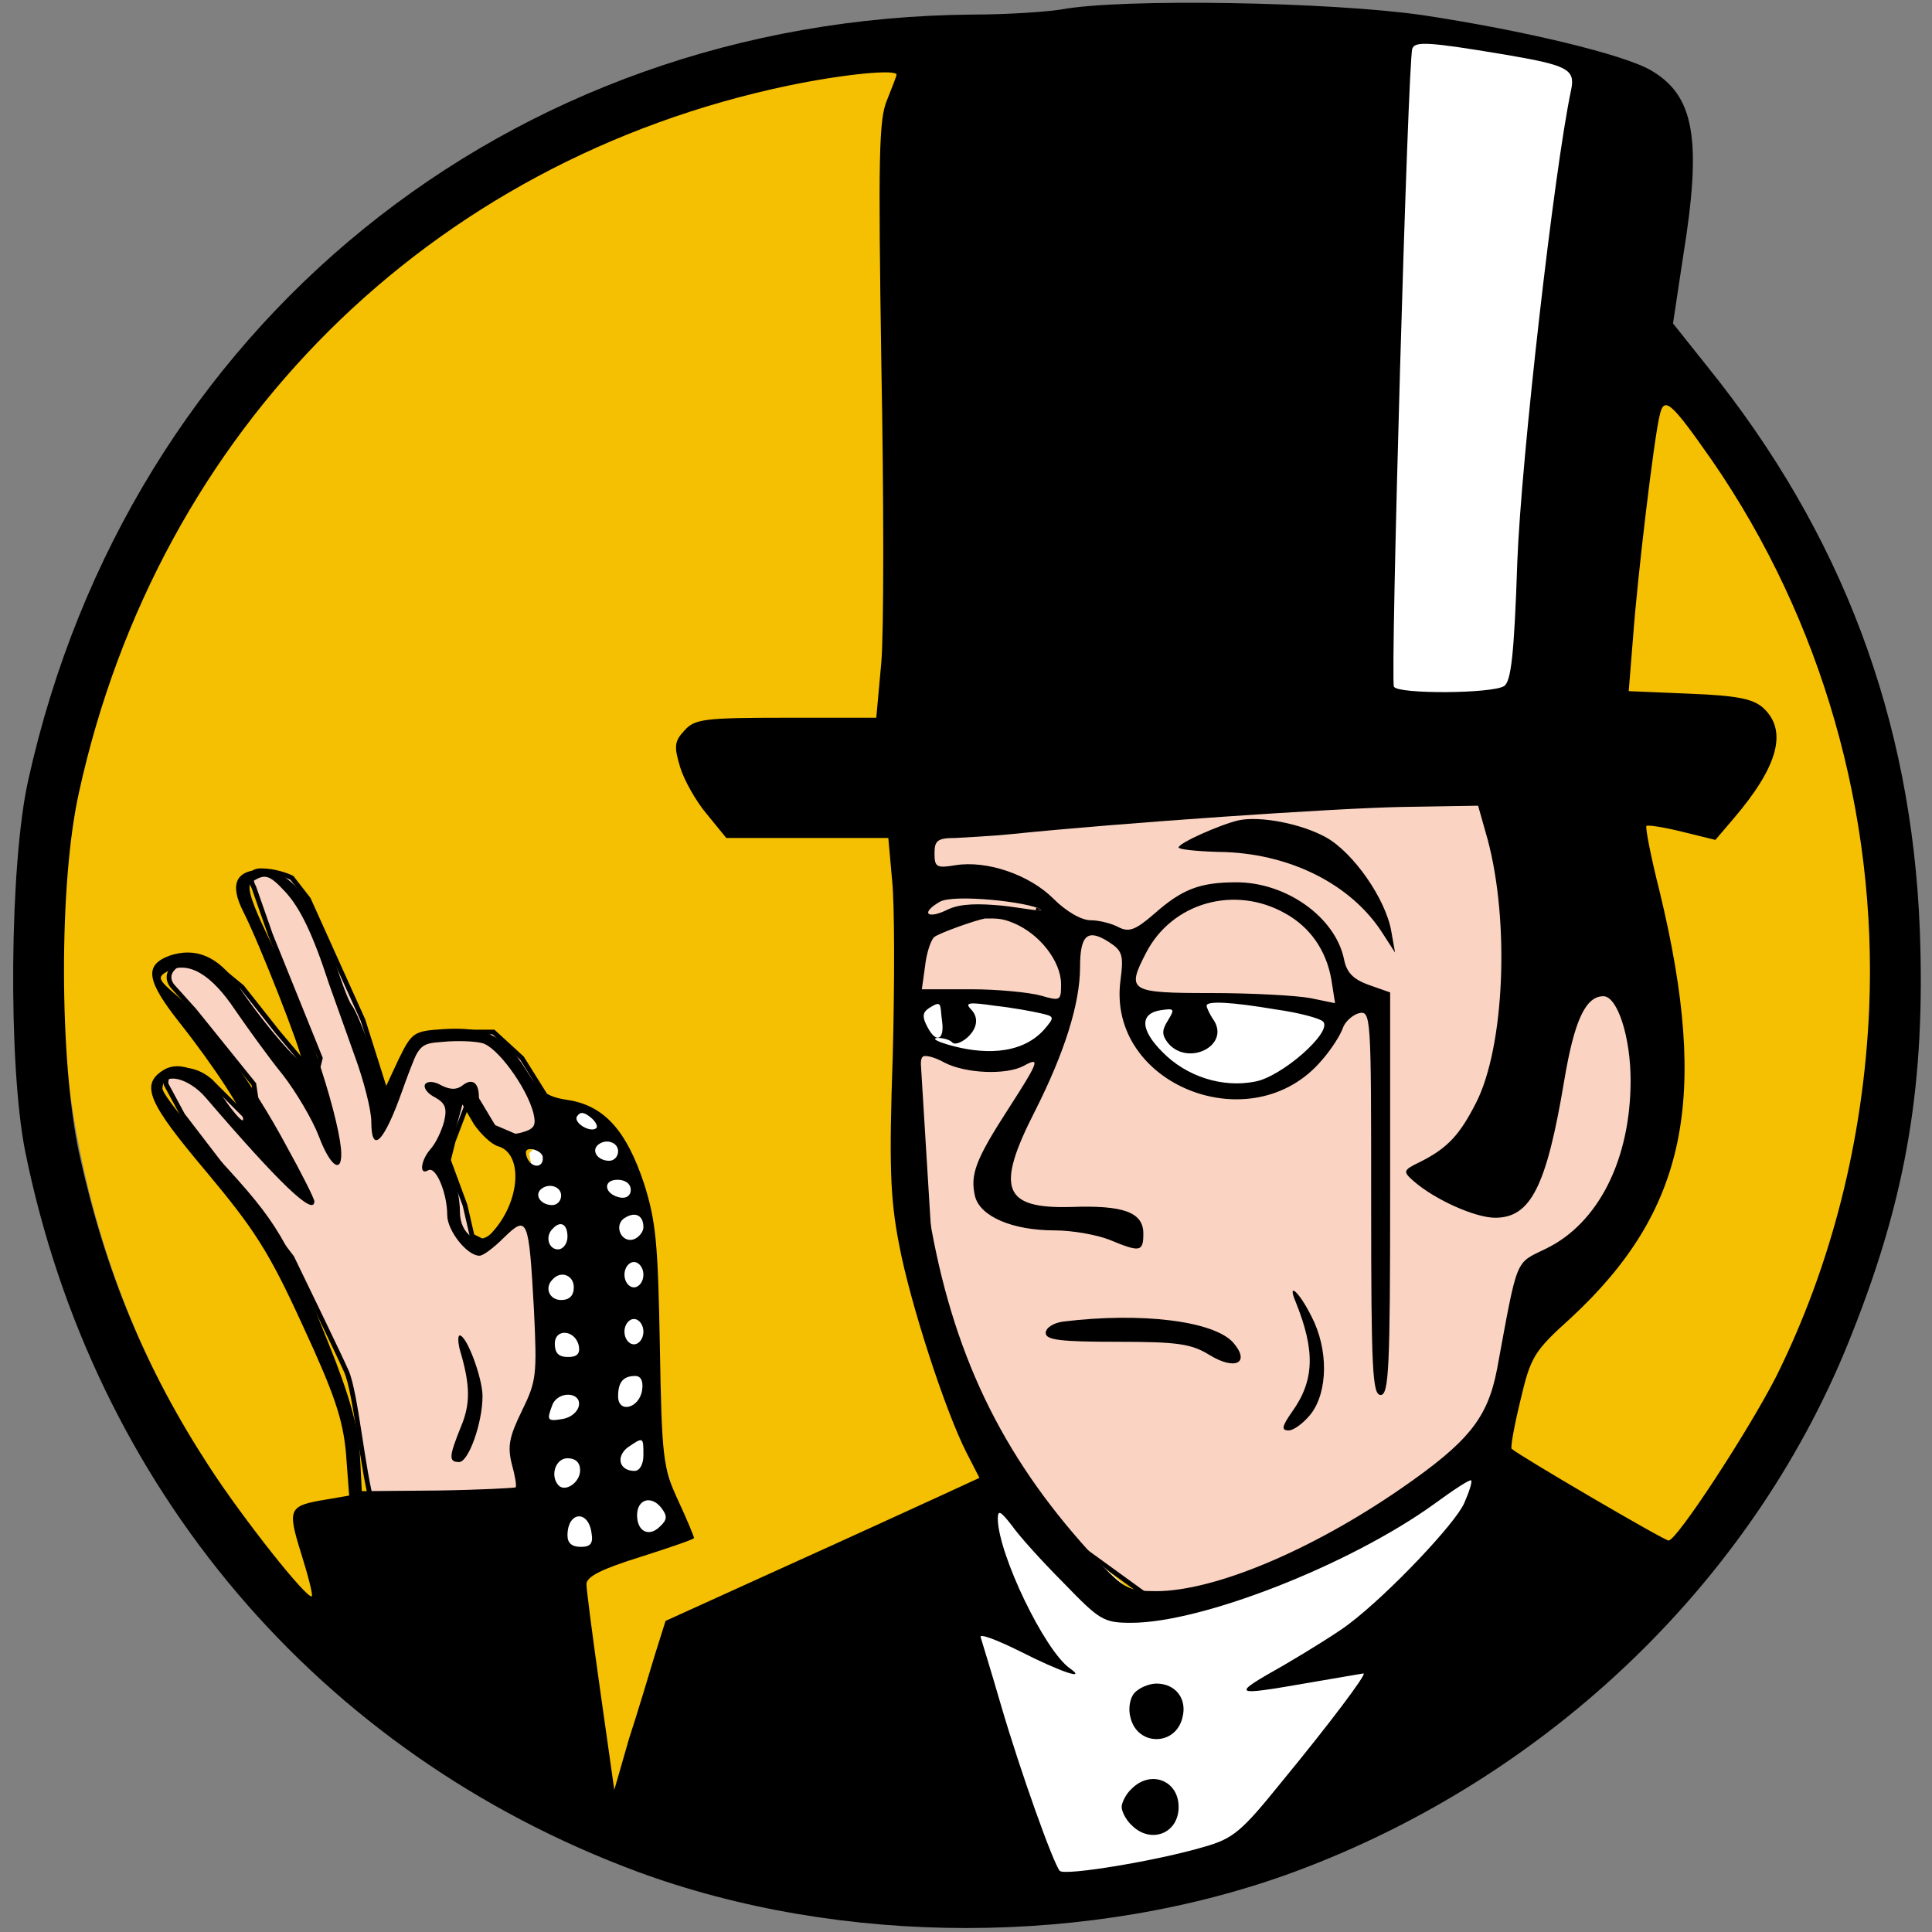 <svg xmlns="http://www.w3.org/2000/svg" xmlns:xlink="http://www.w3.org/1999/xlink" width="500" zoomAndPan="magnify" viewBox="0 0 375 375" height="500" preserveAspectRatio="xMidYMid meet" version="1.0"><rect x="0" y="0" width="375" height="375" fill="#808080" stroke="none"/><path fill="#f5bf02" d="M 368.488 187.961 C 368.488 190.887 368.414 193.809 368.273 196.73 C 368.129 199.652 367.914 202.57 367.629 205.48 C 367.344 208.391 366.984 211.293 366.559 214.188 C 366.129 217.082 365.629 219.961 365.062 222.832 C 364.492 225.699 363.852 228.555 363.145 231.391 C 362.438 234.23 361.656 237.047 360.812 239.848 C 359.965 242.648 359.051 245.422 358.066 248.176 C 357.082 250.934 356.035 253.66 354.918 256.363 C 353.801 259.066 352.621 261.738 351.371 264.383 C 350.125 267.027 348.812 269.641 347.438 272.219 C 346.062 274.801 344.625 277.344 343.125 279.852 C 341.625 282.363 340.066 284.832 338.445 287.266 C 336.824 289.699 335.145 292.09 333.406 294.438 C 331.668 296.789 329.875 299.094 328.023 301.355 C 326.172 303.617 324.27 305.832 322.309 307.996 C 320.352 310.164 318.34 312.285 316.277 314.352 C 314.215 316.422 312.102 318.438 309.941 320.402 C 307.777 322.367 305.57 324.277 303.316 326.133 C 301.059 327.988 298.762 329.785 296.418 331.527 C 294.074 333.273 291.691 334.957 289.266 336.582 C 286.84 338.207 284.375 339.77 281.871 341.273 C 279.371 342.777 276.832 344.219 274.262 345.598 C 271.688 346.977 269.082 348.293 266.445 349.543 C 263.809 350.793 261.141 351.98 258.445 353.098 C 255.75 354.219 253.031 355.27 250.285 356.258 C 247.535 357.242 244.77 358.16 241.977 359.008 C 239.184 359.855 236.375 360.637 233.543 361.348 C 230.715 362.059 227.867 362.699 225.008 363.27 C 222.145 363.84 219.273 364.34 216.387 364.77 C 213.5 365.199 210.605 365.559 207.703 365.844 C 204.801 366.129 201.891 366.348 198.977 366.488 C 196.062 366.633 193.148 366.703 190.23 366.703 C 187.312 366.703 184.398 366.633 181.484 366.488 C 178.57 366.348 175.664 366.129 172.758 365.844 C 169.855 365.559 166.961 365.199 164.074 364.77 C 161.191 364.34 158.316 363.84 155.457 363.27 C 152.594 362.699 149.75 362.059 146.918 361.348 C 144.09 360.637 141.277 359.855 138.488 359.008 C 135.695 358.16 132.926 357.242 130.18 356.258 C 127.434 355.27 124.711 354.219 122.016 353.098 C 119.32 351.98 116.656 350.793 114.016 349.543 C 111.379 348.293 108.773 346.977 106.203 345.598 C 103.629 344.219 101.094 342.777 98.59 341.273 C 96.086 339.77 93.625 338.207 91.199 336.582 C 88.773 334.957 86.387 333.273 84.043 331.527 C 81.703 329.785 79.402 327.988 77.148 326.133 C 74.891 324.277 72.684 322.367 70.523 320.402 C 68.359 318.438 66.25 316.422 64.188 314.352 C 62.125 312.285 60.113 310.164 58.152 307.996 C 56.195 305.832 54.289 303.617 52.438 301.355 C 50.586 299.094 48.793 296.789 47.055 294.438 C 45.316 292.09 43.637 289.699 42.016 287.266 C 40.398 284.832 38.836 282.363 37.336 279.852 C 35.836 277.344 34.398 274.801 33.023 272.219 C 31.648 269.641 30.336 267.027 29.09 264.383 C 27.844 261.738 26.66 259.066 25.547 256.363 C 24.43 253.66 23.379 250.934 22.395 248.176 C 21.414 245.422 20.5 242.648 19.652 239.848 C 18.805 237.047 18.027 234.23 17.316 231.391 C 16.609 228.555 15.969 225.699 15.402 222.832 C 14.832 219.961 14.332 217.082 13.906 214.188 C 13.477 211.293 13.121 208.391 12.836 205.48 C 12.547 202.57 12.336 199.652 12.191 196.73 C 12.047 193.809 11.977 190.887 11.977 187.961 C 11.977 185.035 12.047 182.113 12.191 179.191 C 12.336 176.27 12.547 173.352 12.836 170.441 C 13.121 167.531 13.477 164.629 13.906 161.734 C 14.332 158.84 14.832 155.957 15.402 153.09 C 15.969 150.219 16.609 147.367 17.316 144.531 C 18.027 141.691 18.805 138.875 19.652 136.074 C 20.5 133.273 21.414 130.496 22.395 127.742 C 23.379 124.988 24.43 122.262 25.547 119.559 C 26.66 116.855 27.844 114.184 29.09 111.539 C 30.336 108.895 31.648 106.281 33.023 103.703 C 34.398 101.121 35.836 98.578 37.336 96.066 C 38.836 93.559 40.398 91.09 42.016 88.656 C 43.637 86.223 45.316 83.832 47.055 81.484 C 48.793 79.133 50.586 76.828 52.438 74.566 C 54.289 72.305 56.195 70.09 58.152 67.922 C 60.113 65.758 62.125 63.637 64.188 61.57 C 66.25 59.5 68.359 57.484 70.523 55.52 C 72.684 53.555 74.891 51.645 77.148 49.789 C 79.402 47.934 81.703 46.133 84.043 44.391 C 86.387 42.648 88.773 40.965 91.199 39.34 C 93.625 37.715 96.086 36.152 98.59 34.648 C 101.094 33.145 103.629 31.703 106.203 30.324 C 108.773 28.945 111.379 27.629 114.016 26.379 C 116.656 25.129 119.32 23.941 122.016 22.824 C 124.711 21.703 127.434 20.652 130.18 19.664 C 132.926 18.68 135.695 17.762 138.488 16.914 C 141.277 16.062 144.09 15.285 146.918 14.574 C 149.75 13.863 152.594 13.223 155.457 12.652 C 158.316 12.082 161.191 11.582 164.074 11.152 C 166.961 10.723 169.855 10.363 172.758 10.078 C 175.664 9.789 178.57 9.574 181.484 9.434 C 184.398 9.289 187.312 9.215 190.23 9.215 C 193.148 9.215 196.062 9.289 198.977 9.434 C 201.891 9.574 204.801 9.789 207.703 10.078 C 210.605 10.363 213.5 10.723 216.387 11.152 C 219.273 11.582 222.145 12.082 225.008 12.652 C 227.867 13.223 230.715 13.863 233.543 14.574 C 236.375 15.285 239.184 16.062 241.977 16.914 C 244.77 17.762 247.535 18.68 250.285 19.664 C 253.031 20.652 255.75 21.703 258.445 22.824 C 261.141 23.941 263.809 25.129 266.445 26.379 C 269.082 27.629 271.688 28.945 274.262 30.324 C 276.832 31.703 279.371 33.145 281.871 34.648 C 284.375 36.152 286.84 37.715 289.266 39.34 C 291.691 40.965 294.074 42.648 296.418 44.391 C 298.762 46.133 301.059 47.934 303.316 49.789 C 305.57 51.645 307.777 53.555 309.941 55.52 C 312.102 57.484 314.215 59.5 316.277 61.57 C 318.34 63.637 320.352 65.758 322.309 67.922 C 324.27 70.09 326.172 72.305 328.023 74.566 C 329.875 76.828 331.668 79.133 333.406 81.484 C 335.145 83.832 336.824 86.223 338.445 88.656 C 340.066 91.09 341.625 93.559 343.125 96.066 C 344.625 98.578 346.062 101.121 347.438 103.703 C 348.812 106.281 350.125 108.895 351.371 111.539 C 352.621 114.184 353.801 116.855 354.918 119.559 C 356.035 122.262 357.082 124.988 358.066 127.742 C 359.051 130.496 359.965 133.273 360.812 136.074 C 361.656 138.875 362.438 141.691 363.145 144.531 C 363.852 147.367 364.492 150.219 365.062 153.09 C 365.629 155.957 366.129 158.84 366.559 161.734 C 366.984 164.629 367.344 167.531 367.629 170.441 C 367.914 173.352 368.129 176.27 368.273 179.191 C 368.414 182.113 368.488 185.035 368.488 187.961 Z M 368.488 187.961 " fill-opacity="1" fill-rule="nonzero"/><path fill="#fad3c2" d="M 67.25 266.277 C 69.09 270.422 70.473 286.086 72.316 292.074 L 103.637 290.691 L 104.559 277.793 L 106.863 266.277 L 106.863 246.93 L 104.559 235.871 L 102.254 235.871 L 94.426 241.398 L 91.66 240.016 L 90.281 234.027 L 87.055 225.277 L 87.977 221.59 L 91.66 211.918 L 95.809 218.828 L 102.254 221.59 L 107.32 219.746 L 105.941 212.836 L 101.336 205.465 L 95.809 200.398 L 85.672 200.398 L 81.066 202.703 L 76 215.602 L 70.473 198.094 L 59.879 174.602 L 56.656 170.453 C 55.734 169.992 53.246 169.074 50.668 169.074 C 48.086 169.074 48.672 171.223 49.285 172.297 L 52.508 181.512 L 62.184 205.465 L 61.262 209.152 L 53.891 200.398 L 46.98 191.645 L 41.914 187.5 L 37.77 186.117 C 37.004 186.117 35.098 186.488 33.625 187.961 C 32.152 189.434 33.012 191.031 33.625 191.645 L 37.77 196.254 L 49.285 210.535 L 50.668 219.746 L 41.453 210.535 C 40.688 209.613 38.414 207.77 35.469 207.77 C 32.52 207.77 32.09 209.613 32.242 210.535 L 35.469 216.523 L 56.656 244.164 C 59.57 250.152 65.773 262.961 67.25 266.277 Z M 67.25 266.277 " fill-opacity="1" fill-rule="nonzero"/><path fill="#fad3c2" d="M 181.02 250.613 L 196.219 285.164 L 201.285 294.379 L 224.777 311.422 L 258.402 301.289 L 290.184 281.48 L 296.172 264.434 L 303.082 250.613 L 322.887 228.039 L 322.887 198.094 L 311.371 184.734 L 299.395 188.883 L 293.867 150.645 L 275.445 150.645 L 181.02 158.016 L 177.797 198.094 Z M 181.02 250.613 " fill-opacity="1" fill-rule="nonzero"/><path stroke-linecap="butt" transform="matrix(0.921, 0, 0, 0.921, 1.843, 0.003)" fill="none" stroke-linejoin="miter" d="M 71.001 289.001 C 72.998 293.499 74.499 310.5 76.501 317 L 110.5 315.499 L 111.5 301.5 L 114.002 289.001 L 114.002 268.002 L 111.5 256 L 108.999 256 L 100.501 261.999 L 97.499 260.498 L 96.002 253.999 L 92.499 244.502 L 93.5 240.499 L 97.499 230.002 L 102.002 237.502 L 108.999 240.499 L 114.498 238.498 L 113.001 230.998 L 108.002 222.998 L 102.002 217.499 L 90.998 217.499 L 85.999 220.001 L 80.499 234 L 74.499 214.998 L 63 189.501 L 59.501 184.998 C 58.501 184.498 55.799 183.502 53.001 183.502 C 50.198 183.502 50.834 185.833 51.5 186.999 L 54.998 197.001 L 65.501 222.998 L 64.501 227 L 56.499 217.499 L 48.998 207.998 L 43.498 203.5 L 38.999 201.999 C 38.168 201.999 36.099 202.402 34.5 204 C 32.902 205.599 33.835 207.333 34.5 207.998 L 38.999 213.001 L 51.5 228.501 L 53.001 238.498 L 42.998 228.501 C 42.167 227.501 39.699 225.5 36.502 225.5 C 33.3 225.5 32.834 227.501 32.999 228.501 L 36.502 235.001 L 59.501 265 C 62.665 271.5 69.398 285.402 71.001 289.001 Z M 71.001 289.001 " stroke="#000000" stroke-width="1" stroke-opacity="1" stroke-miterlimit="4"/><path stroke-linecap="butt" transform="matrix(0.921, 0, 0, 0.921, 1.843, 0.003)" fill="none" stroke-linejoin="miter" d="M 194.5 272 L 210.999 309.5 L 216.499 319.501 L 242 337.999 L 278.501 327.001 L 313 305.502 L 319.501 287 L 327.002 272 L 348.5 247.499 L 348.5 214.998 L 336 200.498 L 322.999 205.001 L 316.999 163.499 L 297.002 163.499 L 194.5 171.499 L 191.002 214.998 Z M 194.5 272 " stroke="#000000" stroke-width="1" stroke-opacity="1" stroke-miterlimit="4"/><path fill="#ffffff" d="M 106.402 243.242 L 102.715 223.895 L 107.32 218.828 L 110.086 216.062 C 111.008 215.293 112.297 214.773 113.77 215.141 C 115.613 215.602 118.375 219.285 119.297 219.285 C 120.035 219.285 123.289 227.117 124.824 231.266 L 126.207 242.781 L 127.129 263.512 L 128.051 280.559 L 133.117 297.602 L 116.074 302.211 L 108.242 300.367 L 105.48 280.559 L 105.48 261.668 Z M 106.402 243.242 " fill-opacity="1" fill-rule="nonzero"/><path fill="#ffffff" d="M 243.203 360.715 L 203.129 367.625 C 197.602 359.18 186.363 341 185.625 335.84 C 184.887 330.68 182.555 318.332 181.48 312.805 L 194.836 311.422 C 192.688 308.043 188.391 300.828 188.391 298.984 C 188.391 297.141 190.23 292.996 191.152 291.152 L 197.141 289.309 L 203.129 294.379 L 222.473 311.422 L 236.293 309.582 L 269.457 294.379 L 290.645 280.559 L 292.488 291.152 C 287.574 302.211 277.562 324.598 276.824 325.703 C 276.09 326.809 254.102 349.504 243.203 360.715 Z M 243.203 360.715 " fill-opacity="1" fill-rule="nonzero"/><path fill="#ffffff" d="M 197.602 205.465 L 188.848 205.465 L 181.941 203.625 L 179.176 199.938 L 179.637 193.488 L 187.008 192.105 L 207.273 194.871 L 207.273 199.016 Z M 197.602 205.465 " fill-opacity="1" fill-rule="nonzero"/><path fill="#ffffff" d="M 223.395 194.41 L 228.922 193.488 L 241.359 193.488 L 256.098 194.871 L 257.941 199.938 L 249.648 209.613 L 239.055 211.457 C 233.066 211.457 223.762 205.836 223.395 205.465 C 223.027 205.098 221.398 201.473 220.172 199.938 Z M 223.395 194.41 " fill-opacity="1" fill-rule="nonzero"/><path fill="#ffffff" d="M 302.621 137.285 L 260.703 140.512 L 264.391 118.859 L 264.391 30.867 L 274.523 4.609 L 309.527 11.059 L 317.82 23.496 Z M 302.621 137.285 " fill-opacity="1" fill-rule="nonzero"/><path fill="#000000" d="M 205.953 1.844 C 202.883 2.336 195.145 2.828 188.758 2.828 C 98.723 3.566 25.027 63.27 5.496 151.352 C 1.812 167.691 1.566 206.758 4.883 223.465 C 18.148 288.82 61.875 340.293 123.656 363.266 C 163.211 377.883 211.848 377.883 251.398 363.266 C 301.023 344.84 341.066 306.141 359.613 258.477 C 370.176 231.816 373.738 209.949 372.633 180.469 C 371.035 139.559 357.523 103.562 331.484 71.254 L 324.73 62.777 L 326.695 49.758 C 330.379 27.031 328.906 18.555 320.43 13.641 C 315.148 10.566 295.742 5.898 276.211 2.953 C 258.523 0.371 217.746 -0.367 205.953 1.844 Z M 291.934 10.566 C 304.215 12.656 305.812 13.395 304.953 17.449 C 301.637 33.051 295.25 89.312 294.512 108.969 C 293.898 127.273 293.285 132.309 291.934 133.172 C 289.602 134.645 271.422 134.77 270.562 133.293 C 269.824 132.188 273.262 11.797 274.125 9.461 C 274.613 7.988 277.195 8.109 291.934 10.566 Z M 174.02 14.5 C 174.02 14.746 173.16 16.957 172.176 19.414 C 170.578 23.098 170.457 30.469 171.07 70.762 C 171.562 96.684 171.562 122.605 171.07 128.504 L 170.086 139.312 L 152.645 139.312 C 136.68 139.312 134.836 139.559 132.871 141.77 C 130.906 143.859 130.781 144.84 132.012 148.895 C 132.746 151.352 135.082 155.527 137.168 157.984 L 140.977 162.652 L 172.422 162.652 L 173.16 170.887 C 173.648 175.43 173.648 190.785 173.281 205.035 C 172.543 226.289 172.789 232.676 174.508 241.523 C 176.598 252.703 183.477 273.953 187.652 282.062 L 190.109 286.852 L 182.371 290.418 C 178.07 292.383 164.438 298.648 151.91 304.297 L 129.184 314.617 L 127.098 321.25 C 125.992 324.938 123.781 332.309 122.062 337.59 L 119.234 347.418 L 116.535 328.375 C 115.059 317.934 113.832 308.598 113.832 307.492 C 113.832 306.016 116.781 304.543 124.273 302.211 C 130.047 300.367 134.711 298.77 134.711 298.523 C 134.711 298.277 133.363 294.961 131.641 291.277 C 128.695 284.887 128.449 283.047 128.078 261.301 C 127.711 241.398 127.344 237.102 125.008 229.73 C 121.57 219.41 117.27 214.617 110.27 213.512 C 106.094 212.898 104.742 211.918 101.918 207.371 C 97.863 200.98 94.18 199.262 86.074 199.754 C 80.301 200.121 79.93 200.367 77.352 205.652 L 74.773 211.18 L 73.422 207.492 C 70.105 198.648 69.121 196.316 68.262 195.086 C 67.648 194.348 66.051 190.051 64.699 185.625 C 61.629 175.676 56.102 168.797 51.188 168.797 C 45.785 168.797 44.434 171.5 47.258 177.027 C 50.328 183.047 58.559 204.055 58.559 205.773 C 58.559 207.246 50.82 198.281 46.031 191.031 C 42.344 185.625 37.922 183.785 32.887 185.504 C 27.973 187.348 28.344 190.293 34.977 198.648 C 41.855 207.371 47.871 216.707 47.137 217.445 C 46.891 217.691 45.172 215.723 43.328 213.023 C 39.891 207.863 34.977 205.652 31.66 207.738 C 27.238 210.562 28.711 214.004 40.012 227.395 C 49.348 238.574 52.172 242.875 58.684 257.125 C 64.945 270.637 66.543 275.43 67.156 282.062 L 67.77 290.293 L 63.473 291.031 C 55.98 292.258 55.734 292.75 58.438 301.473 C 59.789 305.773 60.77 309.582 60.523 309.828 C 59.664 310.562 47.137 294.715 40.75 284.887 C 28.219 265.723 20.359 246.684 15.324 223.711 C 11.516 205.898 11.395 171.254 15.324 153.809 C 30.801 83.293 83.246 31.207 153.137 16.586 C 163.824 14.375 174.02 13.395 174.02 14.5 Z M 332.344 89.438 C 353.594 120.27 364.402 157.984 362.805 195.824 C 361.699 221.254 355.438 245.699 344.75 267.199 C 339.348 277.762 325.465 299.016 323.871 299.016 C 323.008 299.016 294.883 282.555 293.406 281.203 C 293.16 280.957 293.898 276.781 295.129 271.742 C 297.094 263.391 297.707 262.285 304.953 255.773 C 327.309 235.012 331.852 213.27 322.148 173.098 C 320.43 166.34 319.324 160.566 319.57 160.32 C 319.816 160.074 323.008 160.566 326.449 161.426 L 332.957 163.023 L 336.52 158.844 C 345.117 148.773 347.086 141.77 342.172 137.348 C 340.207 135.629 337.137 135.012 327.922 134.645 L 316.133 134.152 L 316.992 123.465 C 317.852 111.793 321.043 85.016 322.148 80.59 C 323.008 76.781 324.359 78.012 332.344 89.438 Z M 288.738 162.898 C 293.039 178.871 292.055 203.07 286.527 214.004 C 283.336 220.27 281 222.852 275.598 225.551 C 272.281 227.148 272.281 227.395 274.367 229.238 C 278.422 232.801 286.285 236.363 290.215 236.363 C 297.094 236.363 300.164 230.344 303.602 209.828 C 305.566 198.035 307.777 193.367 311.219 193.367 C 313.922 193.367 316.5 201.227 316.5 209.703 C 316.5 225.062 310.234 237.469 300.039 242.383 C 294.023 245.332 294.637 243.734 290.582 265.723 C 288.738 275.305 285.055 279.852 271.914 288.941 C 254.469 300.98 235.676 308.844 224.379 308.844 C 219.098 308.844 218.113 308.352 213.078 302.945 C 195.391 284.027 185.562 264.496 180.773 238.453 C 178.93 228.008 177.703 206.387 179.055 205.16 C 179.422 204.668 181.387 205.16 183.352 206.266 C 187.406 208.352 195.27 208.723 198.707 206.879 C 202.023 205.035 201.656 206.02 195.637 215.355 C 189.371 225.062 188.266 228.008 189.25 232.188 C 190.23 236.117 196.496 238.82 204.727 238.82 C 208.164 238.82 212.953 239.68 215.41 240.664 C 221.309 243.121 221.922 242.996 221.922 239.434 C 221.922 235.258 217.992 233.906 207.918 234.273 C 194.652 234.645 193.18 230.711 200.918 215.602 C 206.566 204.422 209.637 194.84 209.637 187.715 C 209.637 181.449 211.113 180.223 215.164 182.801 C 217.867 184.52 218.113 185.379 217.5 190.172 C 214.676 210.562 243.172 221.867 256.68 205.652 C 258.402 203.684 260.121 200.98 260.613 199.633 C 260.98 198.402 262.453 197.051 263.684 196.684 C 266.141 196.07 266.141 196.93 266.141 233.414 C 266.141 265.848 266.387 270.762 267.98 270.762 C 269.578 270.762 269.824 265.602 269.824 231.695 L 269.824 192.629 L 265.648 191.156 C 262.578 190.051 261.348 188.699 260.859 186.117 C 259.137 178.012 249.68 171.254 239.977 171.254 C 232.852 171.254 229.414 172.605 224.008 177.395 C 220.324 180.59 219.098 180.957 217.133 179.977 C 215.781 179.238 213.324 178.625 211.727 178.625 C 209.883 178.625 206.938 176.906 204.48 174.445 C 199.812 169.781 191.582 166.953 185.441 167.938 C 181.758 168.551 181.387 168.305 181.387 165.602 C 181.387 163.145 182.004 162.652 185.441 162.652 C 187.531 162.531 192.441 162.285 196.129 161.918 C 217.621 159.707 259.016 156.879 271.914 156.633 L 286.898 156.387 Z M 55.367 173.098 C 58.191 176.168 60.648 181.082 63.84 190.91 C 64.945 193.98 67.156 200.246 68.875 205.035 C 70.598 209.703 72.07 215.48 72.07 217.691 C 72.07 224.199 74.527 221.746 78.09 211.672 C 81.281 202.578 81.281 202.578 86.074 202.211 C 88.773 201.965 92.09 202.086 93.566 202.457 C 96.512 203.195 102.164 210.934 103.516 215.969 C 104.129 218.551 103.758 219.164 100.934 219.902 C 98.23 220.516 97.125 220.148 95.285 217.812 C 94.055 216.215 92.949 214.004 92.949 212.898 C 92.949 210.074 91.602 209.215 89.758 210.688 C 88.652 211.547 87.422 211.547 85.703 210.688 C 84.23 209.828 83 209.828 82.512 210.441 C 82.141 211.18 83 212.285 84.477 213.023 C 86.441 214.129 86.809 215.109 86.195 217.691 C 85.703 219.531 84.598 221.867 83.617 222.973 C 81.652 225.184 81.281 228.254 83.125 227.148 C 84.598 226.289 86.809 231.57 86.809 235.871 C 86.809 238.82 90.617 243.734 93.074 243.734 C 93.812 243.734 95.898 242.137 97.863 240.172 C 102.41 235.75 102.652 236.484 103.637 254.176 C 104.25 266.953 104.129 268.059 101.305 273.832 C 98.848 278.867 98.477 280.711 99.336 284.152 C 99.953 286.363 100.32 288.449 100.074 288.695 C 99.828 288.82 93.074 289.188 84.969 289.309 L 70.227 289.434 L 69.859 282.309 C 69.613 277.27 67.77 270.637 63.84 260.934 C 55.609 240.293 54.137 237.59 42.344 224.816 C 36.328 218.426 31.535 212.285 31.535 211.301 C 31.535 207.984 36.574 209.09 40.012 213.145 C 54.137 229.605 61.016 236.238 61.016 233.168 C 61.016 232.676 58.559 227.762 55.488 222.234 C 49.102 210.32 40.625 198.77 34.605 193.488 C 30.555 190.051 30.43 189.68 32.641 188.453 C 36.574 186.488 40.996 189.066 45.66 196.07 C 48.117 199.633 52.172 205.281 54.875 208.598 C 57.453 211.918 60.648 217.32 61.875 220.516 C 64.211 226.781 66.664 228.133 66.176 222.852 C 65.316 214.988 59.051 196.438 53.523 184.891 C 48.609 174.938 47.629 171.867 48.977 171.129 C 51.434 169.535 52.293 169.781 55.367 173.098 Z M 201.988 176.535 C 202.973 177.148 197.938 176.137 194.375 175.77 C 190.199 175.398 186.547 175.309 183.969 176.535 C 180.035 178.5 178.562 177.273 182.371 175.062 C 184.949 173.465 199.777 175.062 201.988 176.535 Z M 249.434 177.273 C 254.348 179.977 257.418 184.52 258.402 190.051 L 259.137 194.719 L 254.348 193.734 C 251.77 193.242 243.047 192.75 235.062 192.75 C 219.219 192.75 218.605 192.383 222.414 185.012 C 227.449 175.184 239.609 171.746 249.434 177.273 Z M 203.621 178.258 C 205.219 180.223 206.32 178.605 204.48 177.012 C 203.25 176.152 201.039 176.906 201.039 176.66 C 201.039 175.676 202.023 176.289 203.621 178.258 Z M 196.617 179.117 C 201.777 181.203 205.953 186.609 205.953 191.031 C 205.953 194.227 205.832 194.348 202.023 193.242 C 199.812 192.629 193.672 192.016 188.512 192.016 L 178.93 192.016 L 179.547 187.594 C 179.793 185.137 180.652 182.555 181.266 181.941 C 182.004 181.203 189.188 178.656 191.152 178.285 C 192.996 178.285 194.285 178.133 196.617 179.117 Z M 182.863 198.281 C 183.324 201.566 181.879 202.824 180.035 199.387 C 178.93 197.297 179.055 196.559 180.281 195.699 C 182.984 193.98 182.402 194.992 182.863 198.281 Z M 202.023 196.684 C 204.727 197.297 204.727 197.422 202.637 199.875 C 197.969 205.035 190.168 204.547 184.215 202.824 C 178.254 201.105 183.781 201.105 184.828 202.332 C 185.871 203.562 191.707 199.387 188.512 195.945 C 187.16 194.594 188.02 194.473 193.059 195.211 C 196.496 195.578 200.426 196.316 202.023 196.684 Z M 247.715 195.945 C 252.137 196.559 256.191 197.664 256.805 198.281 C 258.77 200.246 248.699 209.09 243.539 209.949 C 237.273 211.18 230.273 208.969 225.605 204.176 C 221.309 199.875 221.184 196.684 225.359 196.07 C 227.941 195.699 228.062 195.824 226.711 198.035 C 225.484 200 225.484 200.859 226.711 202.457 C 230.52 207.004 238.625 203.07 235.676 198.156 C 234.816 196.93 234.203 195.578 234.203 195.211 C 234.203 194.227 238.992 194.473 247.715 195.945 Z M 96.637 222.48 C 101.547 223.832 101.059 233.047 95.652 239.066 C 93.074 242.137 89.266 239.805 89.266 235.133 C 89.266 233.168 88.773 230.223 88.039 228.379 C 87.18 226.168 87.301 223.586 88.285 219.777 L 89.758 214.375 L 91.969 218.18 C 93.32 220.148 95.406 222.113 96.637 222.48 Z M 115.797 218.918 C 114.691 220.023 111.254 217.934 111.988 216.707 C 112.602 215.723 113.34 215.848 114.57 216.828 C 115.551 217.566 116.043 218.551 115.797 218.918 Z M 119.973 223.465 C 119.973 224.445 119.234 225.305 118.254 225.305 C 116.164 225.305 114.812 223.586 115.918 222.359 C 117.395 220.883 119.973 221.621 119.973 223.465 Z M 105.355 224.691 C 105.48 226.781 103.145 226.781 102.285 224.691 C 101.793 223.34 102.164 222.852 103.516 223.094 C 104.496 223.34 105.355 223.957 105.355 224.691 Z M 122.43 230.957 C 122.43 232.062 121.57 232.676 120.34 232.434 C 117.27 231.816 116.902 228.992 119.852 228.992 C 121.324 228.992 122.43 229.73 122.43 230.957 Z M 108.918 232.062 C 108.918 233.047 108.18 233.906 107.199 233.906 C 105.109 233.906 103.758 232.188 104.863 230.957 C 106.34 229.484 108.918 230.223 108.918 232.062 Z M 124.887 238.207 C 124.887 239.066 124.027 240.172 123.043 240.539 C 120.586 241.398 118.992 237.715 121.324 236.363 C 123.289 235.133 124.887 235.871 124.887 238.207 Z M 110.148 240.047 C 110.148 241.398 109.285 242.504 108.305 242.504 C 106.461 242.504 105.727 239.926 107.32 238.453 C 108.797 236.855 110.148 237.59 110.148 240.047 Z M 124.887 247.418 C 124.887 248.77 124.027 249.875 123.043 249.875 C 122.062 249.875 121.203 248.77 121.203 247.418 C 121.203 246.066 122.062 244.961 123.043 244.961 C 124.027 244.961 124.887 246.066 124.887 247.418 Z M 111.375 249.875 C 111.375 251.473 110.516 252.332 108.918 252.332 C 106.586 252.332 105.602 249.875 107.32 248.281 C 108.918 246.559 111.375 247.543 111.375 249.875 Z M 124.887 258.477 C 124.887 259.828 124.027 260.934 123.043 260.934 C 122.062 260.934 121.203 259.828 121.203 258.477 C 121.203 257.125 122.062 256.02 123.043 256.02 C 124.027 256.02 124.887 257.125 124.887 258.477 Z M 112.359 261.301 C 112.602 262.773 111.988 263.391 110.27 263.391 C 108.426 263.391 107.691 262.652 107.691 260.809 C 107.691 257.738 111.742 258.105 112.359 261.301 Z M 124.641 269.777 C 124.148 273.34 119.973 274.445 119.973 271.004 C 119.973 268.305 120.957 267.074 123.289 267.074 C 124.395 267.074 124.887 268.059 124.641 269.777 Z M 112.359 272.848 C 112.113 274.078 110.762 275.184 109.164 275.43 C 106.215 275.922 106.094 275.676 107.199 272.727 C 108.305 269.898 112.848 270.145 112.359 272.848 Z M 124.887 282.43 C 124.887 284.273 124.148 285.504 123.168 285.504 C 120.219 285.504 119.48 282.801 121.816 280.957 C 124.887 278.867 124.887 278.867 124.887 282.43 Z M 112.602 285.379 C 112.602 287.715 109.777 289.68 108.426 288.328 C 106.707 286.484 107.812 283.047 110.148 283.047 C 111.742 283.047 112.602 283.906 112.602 285.379 Z M 284.195 291.77 C 282.477 295.699 269.703 309.211 261.965 315.109 C 260.121 316.582 254.227 320.27 249.188 323.215 C 238.75 329.113 238.992 329.234 253.855 326.656 C 259.629 325.672 264.543 324.812 264.664 324.812 C 265.402 324.812 257.91 334.766 248.699 345.945 C 240.961 355.527 239.363 356.875 233.711 358.473 C 224.625 361.176 206.691 364.125 205.707 363.141 C 204.48 361.793 198.094 343.977 194.285 330.957 C 192.441 324.566 190.602 318.672 190.355 317.812 C 189.984 316.953 193.547 318.305 198.215 320.637 C 205.707 324.445 211.113 326.289 207.672 323.832 C 202.762 320.391 193.793 301.719 193.672 294.84 C 193.672 292.996 194.164 293.242 196.375 296.066 C 197.723 298.031 202.27 303.07 206.445 307.246 C 213.445 314.492 214.184 314.984 219.586 314.984 C 233.344 314.984 262.086 303.684 278.422 291.891 C 282.105 289.188 285.301 287.098 285.547 287.344 C 285.793 287.59 285.18 289.555 284.195 291.77 Z M 128.078 296.312 C 125.992 298.402 123.656 297.297 123.656 294.102 C 123.656 291.031 126.359 290.172 128.324 292.629 C 129.555 294.223 129.555 294.961 128.078 296.312 Z M 114.812 297.539 C 115.184 299.629 114.57 300.246 112.727 300.246 C 111.008 300.246 110.148 299.508 110.148 298.031 C 110.148 293.363 114.199 292.996 114.812 297.539 Z M 114.812 297.539 " fill-opacity="1" fill-rule="nonzero"/><path fill="#000000" d="M 240.438 159.215 C 236.754 160.074 228.77 163.637 228.77 164.496 C 228.77 164.863 232.207 165.234 236.508 165.355 C 250.02 165.48 262.18 171.5 268.32 181.082 L 270.777 184.891 L 270.039 180.711 C 268.934 174.445 262.668 165.48 257.387 162.531 C 252.477 159.828 244.613 158.355 240.438 159.215 Z M 240.438 159.215 " fill-opacity="1" fill-rule="nonzero"/><path fill="#000000" d="M 251.492 252.703 C 255.301 262.16 255.176 267.934 250.754 274.078 C 248.789 276.902 248.668 277.641 250.141 277.641 C 251.125 277.641 253.09 276.164 254.441 274.445 C 257.758 270.145 257.879 261.914 254.562 255.527 C 252.105 250.613 249.773 248.648 251.492 252.703 Z M 251.492 252.703 " fill-opacity="1" fill-rule="nonzero"/><path fill="#000000" d="M 206.414 256.512 C 204.449 256.758 202.973 257.738 202.973 258.723 C 202.973 260.074 205.676 260.441 216.855 260.441 C 228.523 260.441 231.227 260.809 234.789 263.02 C 239.824 266.094 242.77 264.496 239.332 260.562 C 235.523 256.387 221.523 254.668 206.414 256.512 Z M 206.414 256.512 " fill-opacity="1" fill-rule="nonzero"/><path fill="#000000" d="M 89.234 261.914 C 91.324 268.918 91.324 272.48 89.48 276.902 C 87.148 282.676 87.023 283.781 89.113 283.781 C 90.953 283.781 93.656 276.164 93.656 271.004 C 93.656 267.445 90.586 259.211 89.234 259.211 C 88.867 259.211 88.867 260.441 89.234 261.914 Z M 89.234 261.914 " fill-opacity="1" fill-rule="nonzero"/><path fill="#000000" d="M 220.172 328.621 C 219.312 329.605 218.941 331.691 219.434 333.414 C 220.785 338.941 228.156 338.941 229.504 333.414 C 230.488 329.727 228.156 326.781 224.469 326.781 C 222.996 326.781 221.031 327.641 220.172 328.621 Z M 220.172 328.621 " fill-opacity="1" fill-rule="nonzero"/><path fill="#000000" d="M 219.68 347.172 C 218.574 348.156 217.715 349.875 217.715 350.734 C 217.715 351.594 218.574 353.316 219.68 354.297 C 223.363 357.98 228.77 355.895 228.77 350.734 C 228.77 345.574 223.363 343.488 219.68 347.172 Z M 219.68 347.172 " fill-opacity="1" fill-rule="nonzero"/></svg>